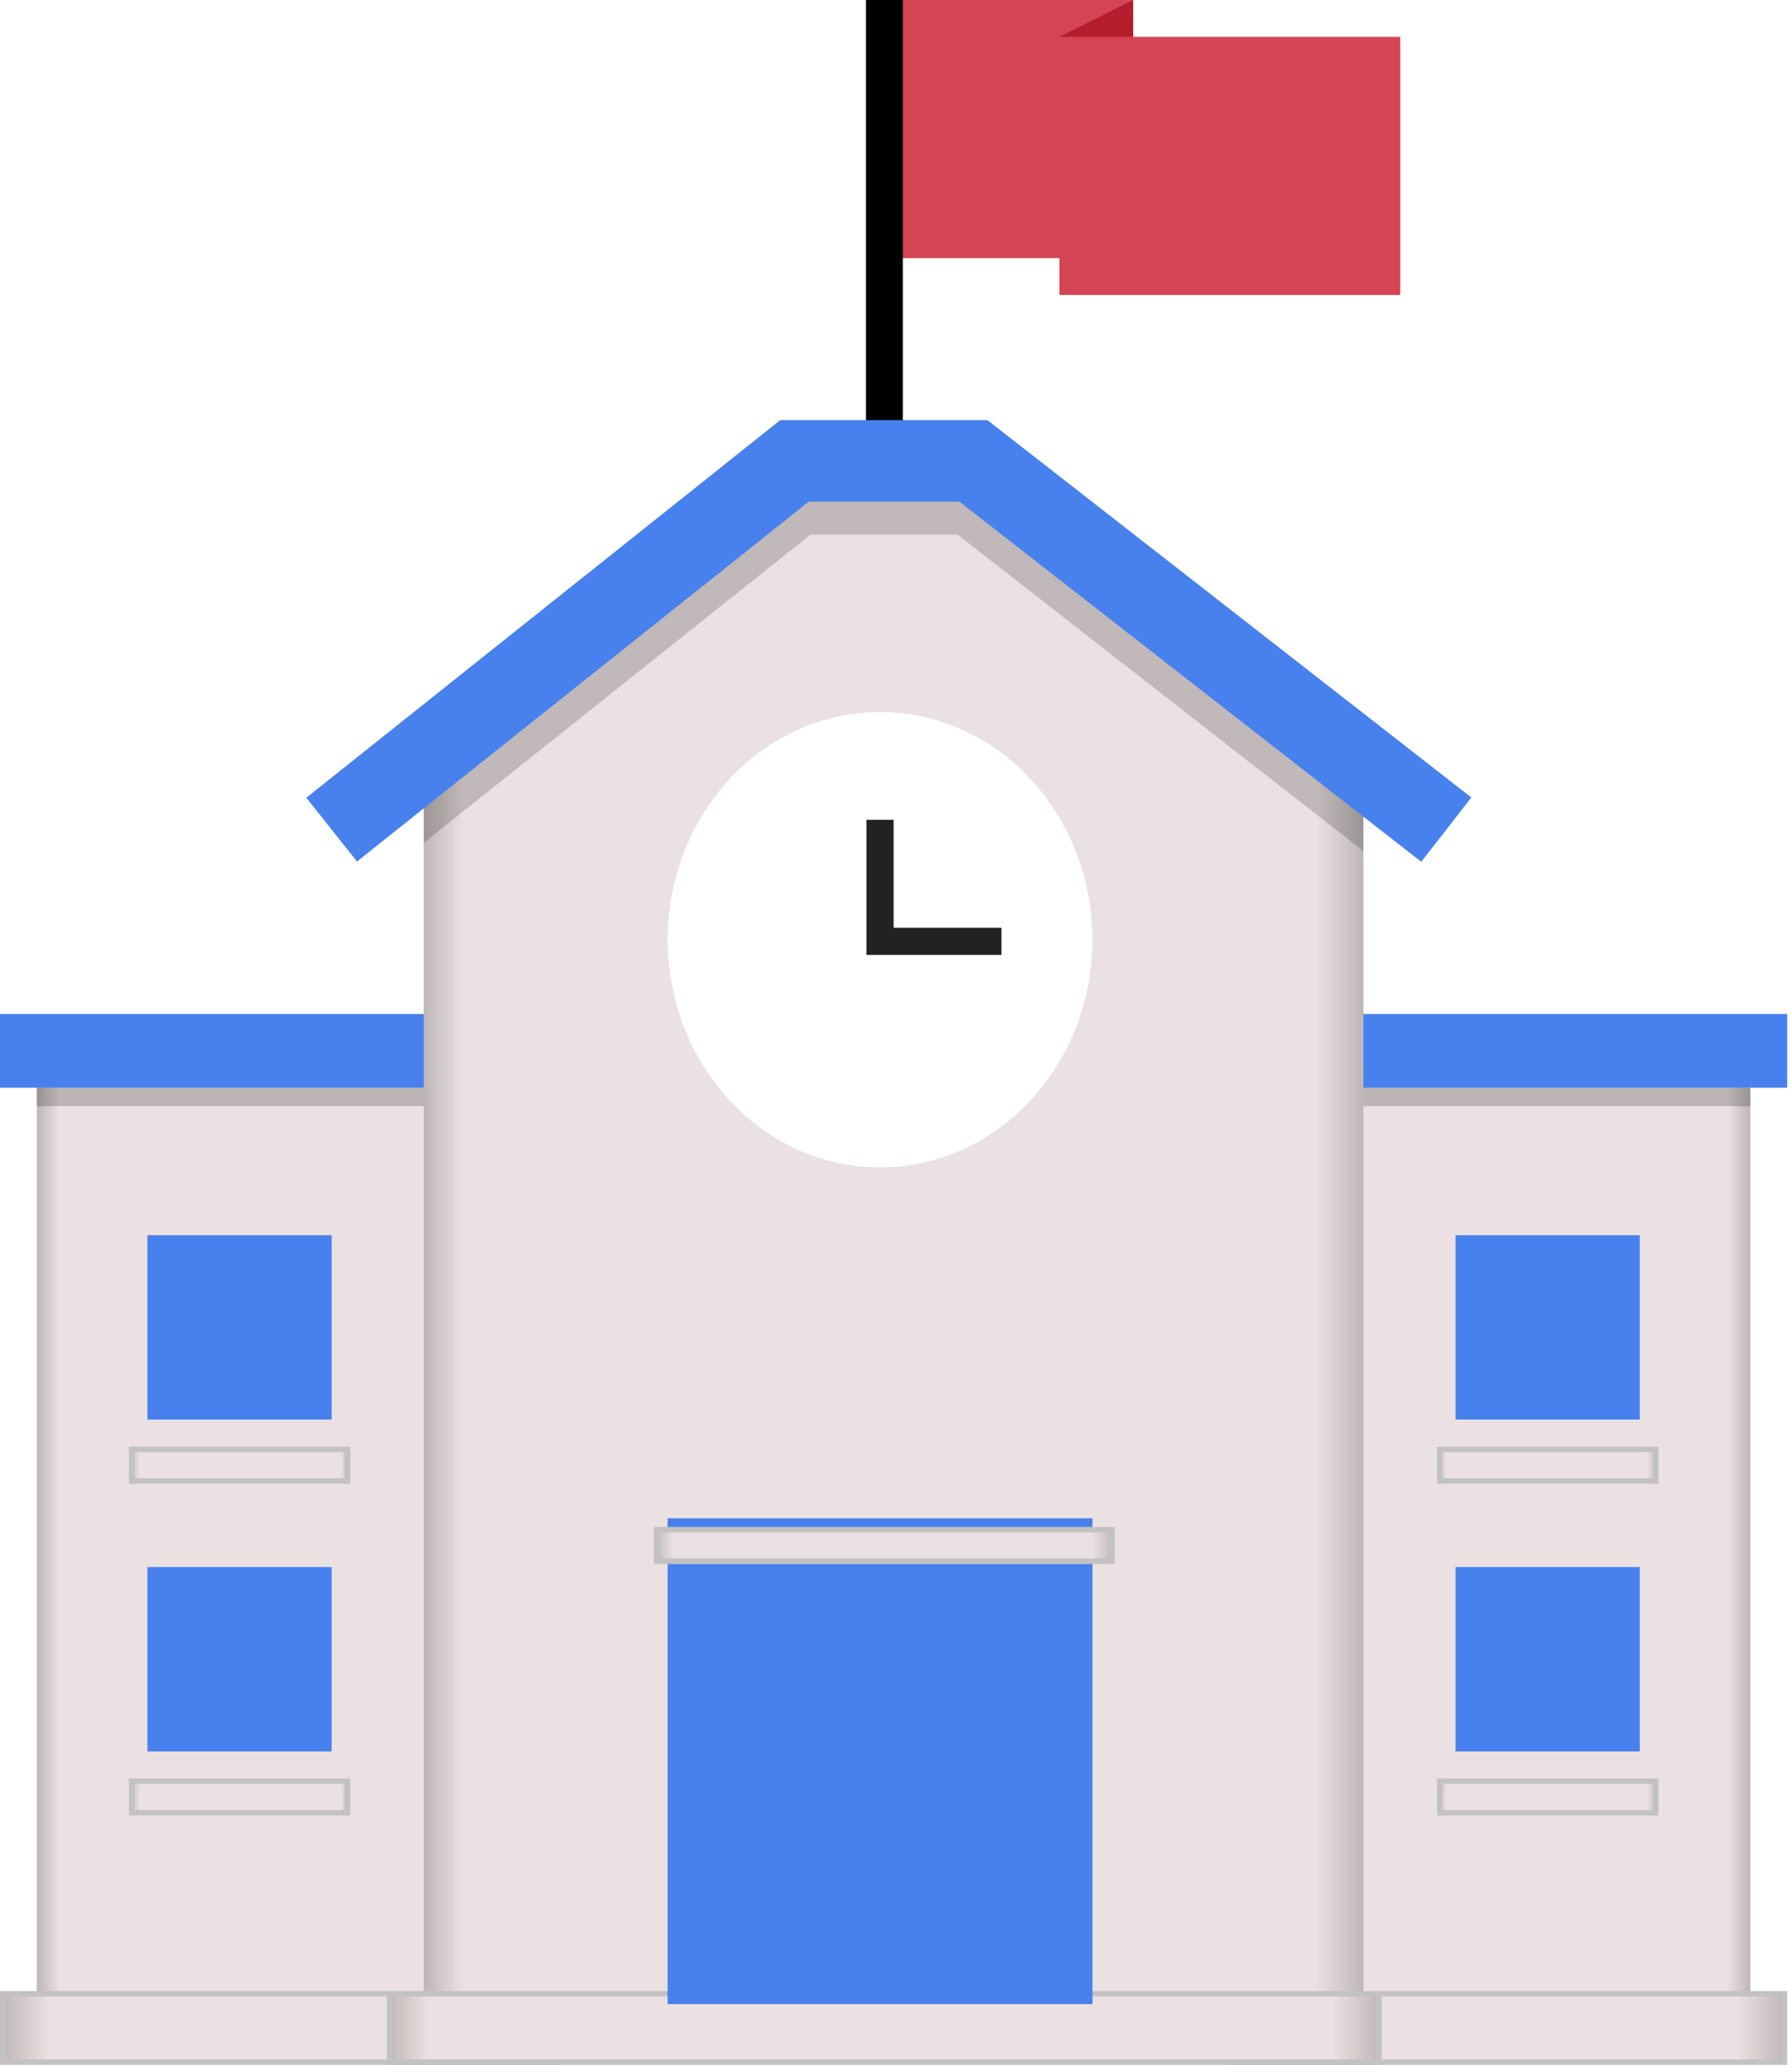 <svg width="66" height="76" viewBox="0 0 66 76" fill="none" xmlns="http://www.w3.org/2000/svg">
<path d="M32.911 0H41.733V9.5H32.911V0Z" fill="#D54453"/>
<path d="M39.018 1.357H51.572V10.857H39.018V1.357Z" fill="#D54453"/>
<path d="M41.733 0V1.357H39.019L41.733 0Z" fill="#B31D2C"/>
<rect x="31.894" width="1.357" height="15.607" fill="black"/>
<path d="M64.465 40.035H47.501V74.642H64.465V40.035Z" fill="url(#paint0_linear_6430_4807)"/>
<rect x="44.787" y="38.678" width="19.679" height="2.036" fill="black" fill-opacity="0.2"/>
<rect x="44.787" y="37.321" width="21.036" height="2.714" fill="#4880ED"/>
<path d="M45.226 75.899V73.385H65.722V75.899H45.226Z" fill="url(#paint1_linear_6430_4807)" stroke="#C2C2C2" stroke-width="0.2"/>
<rect x="53.608" y="45.464" width="6.786" height="6.786" fill="#4880ED"/>
<rect x="53.608" y="57.678" width="6.786" height="6.786" fill="#4880ED"/>
<g filter="url(#filter0_d_6430_4807)">
<path d="M61.072 52.249H52.93V53.607H61.072V52.249Z" fill="url(#paint2_linear_6430_4807)"/>
<path d="M53.03 53.507V52.349H60.972V53.507H53.03Z" stroke="#C2C2C2" stroke-width="0.2"/>
</g>
<g filter="url(#filter1_d_6430_4807)">
<path d="M61.072 64.463H52.93V65.82H61.072V64.463Z" fill="url(#paint3_linear_6430_4807)"/>
<path d="M53.03 65.721V64.563H60.972V65.721H53.03Z" stroke="#C2C2C2" stroke-width="0.2"/>
</g>
<path d="M1.357 40.035H18.321V74.642H1.357V40.035Z" fill="url(#paint4_linear_6430_4807)"/>
<rect width="19.679" height="2.036" transform="matrix(-1 0 0 1 21.036 38.678)" fill="black" fill-opacity="0.2"/>
<rect width="21.036" height="2.714" transform="matrix(-1 0 0 1 21.036 37.321)" fill="#4880ED"/>
<path d="M20.596 75.899V73.385H0.1V75.899H20.596Z" fill="url(#paint5_linear_6430_4807)" stroke="#C2C2C2" stroke-width="0.2"/>
<rect width="6.786" height="6.786" transform="matrix(-1 0 0 1 12.215 45.464)" fill="#4880ED"/>
<rect width="6.786" height="6.786" transform="matrix(-1 0 0 1 12.215 57.678)" fill="#4880ED"/>
<g filter="url(#filter2_d_6430_4807)">
<path d="M4.75 52.249H12.893V53.607H4.75V52.249Z" fill="url(#paint6_linear_6430_4807)"/>
<path d="M12.793 53.507V52.349H4.85V53.507H12.793Z" stroke="#C2C2C2" stroke-width="0.2"/>
</g>
<g filter="url(#filter3_d_6430_4807)">
<path d="M4.75 64.463H12.893V65.82H4.75V64.463Z" fill="url(#paint7_linear_6430_4807)"/>
<path d="M12.793 65.721V64.563H4.85V65.721H12.793Z" stroke="#C2C2C2" stroke-width="0.2"/>
</g>
<path d="M50.215 28.5L36.53 16.964H29.938L15.607 28.5V73.286H50.215V28.5Z" fill="url(#paint8_linear_6430_4807)"/>
<path d="M14.351 75.9V73.386H50.794V75.9H14.351Z" fill="url(#paint9_linear_6430_4807)" stroke="#C2C2C2" stroke-width="0.2"/>
<path opacity="0.2" fill-rule="evenodd" clip-rule="evenodd" d="M50.215 31.325L35.268 19.678H29.852L15.607 31.02V27.821L29.938 16.286H36.434L37.705 17.276L50.215 27.821V31.325Z" fill="#181818"/>
<path d="M53.268 30.536L35.852 16.964H29.26L12.215 30.536" stroke="#4880ED" stroke-width="3"/>
<rect width="15.647" height="17.882" transform="matrix(1 8.74228e-08 8.74228e-08 -1 24.589 73.765)" fill="#4880ED"/>
<g filter="url(#filter4_d_6430_4807)">
<path d="M41.054 56.56L24.09 56.56L24.09 55.203L41.054 55.203L41.054 56.56Z" fill="url(#paint10_linear_6430_4807)"/>
<path d="M24.19 55.303L24.19 56.461L40.954 56.461L40.954 55.303L24.19 55.303Z" stroke="#C2C2C2" stroke-width="0.2"/>
</g>
<g filter="url(#filter5_i_6430_4807)">
<ellipse cx="32.412" cy="34.088" rx="7.824" ry="8.382" fill="white"/>
</g>
<path d="M32.412 30.176V34.647H36.883" stroke="#222222"/>
<g filter="url(#filter6_d_6430_4807)">
<path d="M32.412 42.971C37.041 42.971 40.736 38.961 40.736 34.088C40.736 29.216 37.041 25.206 32.412 25.206C27.784 25.206 24.089 29.216 24.089 34.088C24.089 38.961 27.784 42.971 32.412 42.971Z" stroke="#EBE1E2" shape-rendering="crispEdges"/>
</g>
<defs>
<filter id="filter0_d_6430_4807" x="51.93" y="52.249" width="10.143" height="3.357" filterUnits="userSpaceOnUse" color-interpolation-filters="sRGB">
<feFlood flood-opacity="0" result="BackgroundImageFix"/>
<feColorMatrix in="SourceAlpha" type="matrix" values="0 0 0 0 0 0 0 0 0 0 0 0 0 0 0 0 0 0 127 0" result="hardAlpha"/>
<feOffset dy="1"/>
<feGaussianBlur stdDeviation="0.5"/>
<feComposite in2="hardAlpha" operator="out"/>
<feColorMatrix type="matrix" values="0 0 0 0 0 0 0 0 0 0 0 0 0 0 0 0 0 0 0.25 0"/>
<feBlend mode="normal" in2="BackgroundImageFix" result="effect1_dropShadow_6430_4807"/>
<feBlend mode="normal" in="SourceGraphic" in2="effect1_dropShadow_6430_4807" result="shape"/>
</filter>
<filter id="filter1_d_6430_4807" x="51.93" y="64.463" width="10.143" height="3.357" filterUnits="userSpaceOnUse" color-interpolation-filters="sRGB">
<feFlood flood-opacity="0" result="BackgroundImageFix"/>
<feColorMatrix in="SourceAlpha" type="matrix" values="0 0 0 0 0 0 0 0 0 0 0 0 0 0 0 0 0 0 127 0" result="hardAlpha"/>
<feOffset dy="1"/>
<feGaussianBlur stdDeviation="0.5"/>
<feComposite in2="hardAlpha" operator="out"/>
<feColorMatrix type="matrix" values="0 0 0 0 0 0 0 0 0 0 0 0 0 0 0 0 0 0 0.25 0"/>
<feBlend mode="normal" in2="BackgroundImageFix" result="effect1_dropShadow_6430_4807"/>
<feBlend mode="normal" in="SourceGraphic" in2="effect1_dropShadow_6430_4807" result="shape"/>
</filter>
<filter id="filter2_d_6430_4807" x="3.75" y="52.249" width="10.143" height="3.357" filterUnits="userSpaceOnUse" color-interpolation-filters="sRGB">
<feFlood flood-opacity="0" result="BackgroundImageFix"/>
<feColorMatrix in="SourceAlpha" type="matrix" values="0 0 0 0 0 0 0 0 0 0 0 0 0 0 0 0 0 0 127 0" result="hardAlpha"/>
<feOffset dy="1"/>
<feGaussianBlur stdDeviation="0.5"/>
<feComposite in2="hardAlpha" operator="out"/>
<feColorMatrix type="matrix" values="0 0 0 0 0 0 0 0 0 0 0 0 0 0 0 0 0 0 0.25 0"/>
<feBlend mode="normal" in2="BackgroundImageFix" result="effect1_dropShadow_6430_4807"/>
<feBlend mode="normal" in="SourceGraphic" in2="effect1_dropShadow_6430_4807" result="shape"/>
</filter>
<filter id="filter3_d_6430_4807" x="3.75" y="64.463" width="10.143" height="3.357" filterUnits="userSpaceOnUse" color-interpolation-filters="sRGB">
<feFlood flood-opacity="0" result="BackgroundImageFix"/>
<feColorMatrix in="SourceAlpha" type="matrix" values="0 0 0 0 0 0 0 0 0 0 0 0 0 0 0 0 0 0 127 0" result="hardAlpha"/>
<feOffset dy="1"/>
<feGaussianBlur stdDeviation="0.5"/>
<feComposite in2="hardAlpha" operator="out"/>
<feColorMatrix type="matrix" values="0 0 0 0 0 0 0 0 0 0 0 0 0 0 0 0 0 0 0.25 0"/>
<feBlend mode="normal" in2="BackgroundImageFix" result="effect1_dropShadow_6430_4807"/>
<feBlend mode="normal" in="SourceGraphic" in2="effect1_dropShadow_6430_4807" result="shape"/>
</filter>
<filter id="filter4_d_6430_4807" x="23.09" y="55.204" width="18.964" height="3.357" filterUnits="userSpaceOnUse" color-interpolation-filters="sRGB">
<feFlood flood-opacity="0" result="BackgroundImageFix"/>
<feColorMatrix in="SourceAlpha" type="matrix" values="0 0 0 0 0 0 0 0 0 0 0 0 0 0 0 0 0 0 127 0" result="hardAlpha"/>
<feOffset dy="1"/>
<feGaussianBlur stdDeviation="0.5"/>
<feComposite in2="hardAlpha" operator="out"/>
<feColorMatrix type="matrix" values="0 0 0 0 0 0 0 0 0 0 0 0 0 0 0 0 0 0 0.4 0"/>
<feBlend mode="normal" in2="BackgroundImageFix" result="effect1_dropShadow_6430_4807"/>
<feBlend mode="normal" in="SourceGraphic" in2="effect1_dropShadow_6430_4807" result="shape"/>
</filter>
<filter id="filter5_i_6430_4807" x="24.589" y="25.706" width="15.648" height="17.265" filterUnits="userSpaceOnUse" color-interpolation-filters="sRGB">
<feFlood flood-opacity="0" result="BackgroundImageFix"/>
<feBlend mode="normal" in="SourceGraphic" in2="BackgroundImageFix" result="shape"/>
<feColorMatrix in="SourceAlpha" type="matrix" values="0 0 0 0 0 0 0 0 0 0 0 0 0 0 0 0 0 0 127 0" result="hardAlpha"/>
<feOffset dy="0.5"/>
<feGaussianBlur stdDeviation="0.25"/>
<feComposite in2="hardAlpha" operator="arithmetic" k2="-1" k3="1"/>
<feColorMatrix type="matrix" values="0 0 0 0 0 0 0 0 0 0 0 0 0 0 0 0 0 0 0.25 0"/>
<feBlend mode="normal" in2="shape" result="effect1_innerShadow_6430_4807"/>
</filter>
<filter id="filter6_d_6430_4807" x="23.089" y="24.706" width="18.648" height="19.765" filterUnits="userSpaceOnUse" color-interpolation-filters="sRGB">
<feFlood flood-opacity="0" result="BackgroundImageFix"/>
<feColorMatrix in="SourceAlpha" type="matrix" values="0 0 0 0 0 0 0 0 0 0 0 0 0 0 0 0 0 0 127 0" result="hardAlpha"/>
<feOffset dy="0.5"/>
<feGaussianBlur stdDeviation="0.25"/>
<feComposite in2="hardAlpha" operator="out"/>
<feColorMatrix type="matrix" values="0 0 0 0 0 0 0 0 0 0 0 0 0 0 0 0 0 0 0.25 0"/>
<feBlend mode="normal" in2="BackgroundImageFix" result="effect1_dropShadow_6430_4807"/>
<feBlend mode="normal" in="SourceGraphic" in2="effect1_dropShadow_6430_4807" result="shape"/>
</filter>
<linearGradient id="paint0_linear_6430_4807" x1="47.501" y1="56.29" x2="64.465" y2="56.29" gradientUnits="userSpaceOnUse">
<stop stop-color="#BEB6B6"/>
<stop offset="0.042" stop-color="#EBE1E2"/>
<stop offset="0.95" stop-color="#EBE1E2"/>
<stop offset="1" stop-color="#BEB6B6"/>
</linearGradient>
<linearGradient id="paint1_linear_6430_4807" x1="29.18" y1="94.321" x2="65.822" y2="94.321" gradientUnits="userSpaceOnUse">
<stop stop-color="#BEB6B6"/>
<stop offset="0.042" stop-color="#EBE1E2"/>
<stop offset="0.95" stop-color="#EBE1E2"/>
<stop offset="1" stop-color="#BEB6B6"/>
</linearGradient>
<linearGradient id="paint2_linear_6430_4807" x1="52.93" y1="62.767" x2="61.072" y2="62.767" gradientUnits="userSpaceOnUse">
<stop stop-color="#BEB6B6"/>
<stop offset="0.042" stop-color="#EBE1E2"/>
<stop offset="0.95" stop-color="#EBE1E2"/>
<stop offset="1" stop-color="#BEB6B6"/>
</linearGradient>
<linearGradient id="paint3_linear_6430_4807" x1="52.93" y1="74.981" x2="61.072" y2="74.981" gradientUnits="userSpaceOnUse">
<stop stop-color="#BEB6B6"/>
<stop offset="0.042" stop-color="#EBE1E2"/>
<stop offset="0.95" stop-color="#EBE1E2"/>
<stop offset="1" stop-color="#BEB6B6"/>
</linearGradient>
<linearGradient id="paint4_linear_6430_4807" x1="18.321" y1="56.29" x2="1.357" y2="56.29" gradientUnits="userSpaceOnUse">
<stop stop-color="#BEB6B6"/>
<stop offset="0.042" stop-color="#EBE1E2"/>
<stop offset="0.95" stop-color="#EBE1E2"/>
<stop offset="1" stop-color="#BEB6B6"/>
</linearGradient>
<linearGradient id="paint5_linear_6430_4807" x1="36.643" y1="94.321" x2="-0" y2="94.321" gradientUnits="userSpaceOnUse">
<stop stop-color="#BEB6B6"/>
<stop offset="0.042" stop-color="#EBE1E2"/>
<stop offset="0.95" stop-color="#EBE1E2"/>
<stop offset="1" stop-color="#BEB6B6"/>
</linearGradient>
<linearGradient id="paint6_linear_6430_4807" x1="12.893" y1="62.767" x2="4.75" y2="62.767" gradientUnits="userSpaceOnUse">
<stop stop-color="#BEB6B6"/>
<stop offset="0.042" stop-color="#EBE1E2"/>
<stop offset="0.95" stop-color="#EBE1E2"/>
<stop offset="1" stop-color="#BEB6B6"/>
</linearGradient>
<linearGradient id="paint7_linear_6430_4807" x1="12.893" y1="74.981" x2="4.75" y2="74.981" gradientUnits="userSpaceOnUse">
<stop stop-color="#BEB6B6"/>
<stop offset="0.042" stop-color="#EBE1E2"/>
<stop offset="0.95" stop-color="#EBE1E2"/>
<stop offset="1" stop-color="#BEB6B6"/>
</linearGradient>
<linearGradient id="paint8_linear_6430_4807" x1="15.607" y1="49.536" x2="50.215" y2="49.536" gradientUnits="userSpaceOnUse">
<stop stop-color="#BEB6B6"/>
<stop offset="0.042" stop-color="#EBE1E2"/>
<stop offset="0.95" stop-color="#EBE1E2"/>
<stop offset="1" stop-color="#BEB6B6"/>
</linearGradient>
<linearGradient id="paint9_linear_6430_4807" x1="14.251" y1="94.321" x2="50.894" y2="94.321" gradientUnits="userSpaceOnUse">
<stop stop-color="#BEB6B6"/>
<stop offset="0.042" stop-color="#EBE1E2"/>
<stop offset="0.95" stop-color="#EBE1E2"/>
<stop offset="1" stop-color="#BEB6B6"/>
</linearGradient>
<linearGradient id="paint10_linear_6430_4807" x1="24.09" y1="46.043" x2="41.054" y2="46.043" gradientUnits="userSpaceOnUse">
<stop stop-color="#BEB6B6"/>
<stop offset="0.042" stop-color="#EBE1E2"/>
<stop offset="0.95" stop-color="#EBE1E2"/>
<stop offset="1" stop-color="#BEB6B6"/>
</linearGradient>
</defs>
</svg>
